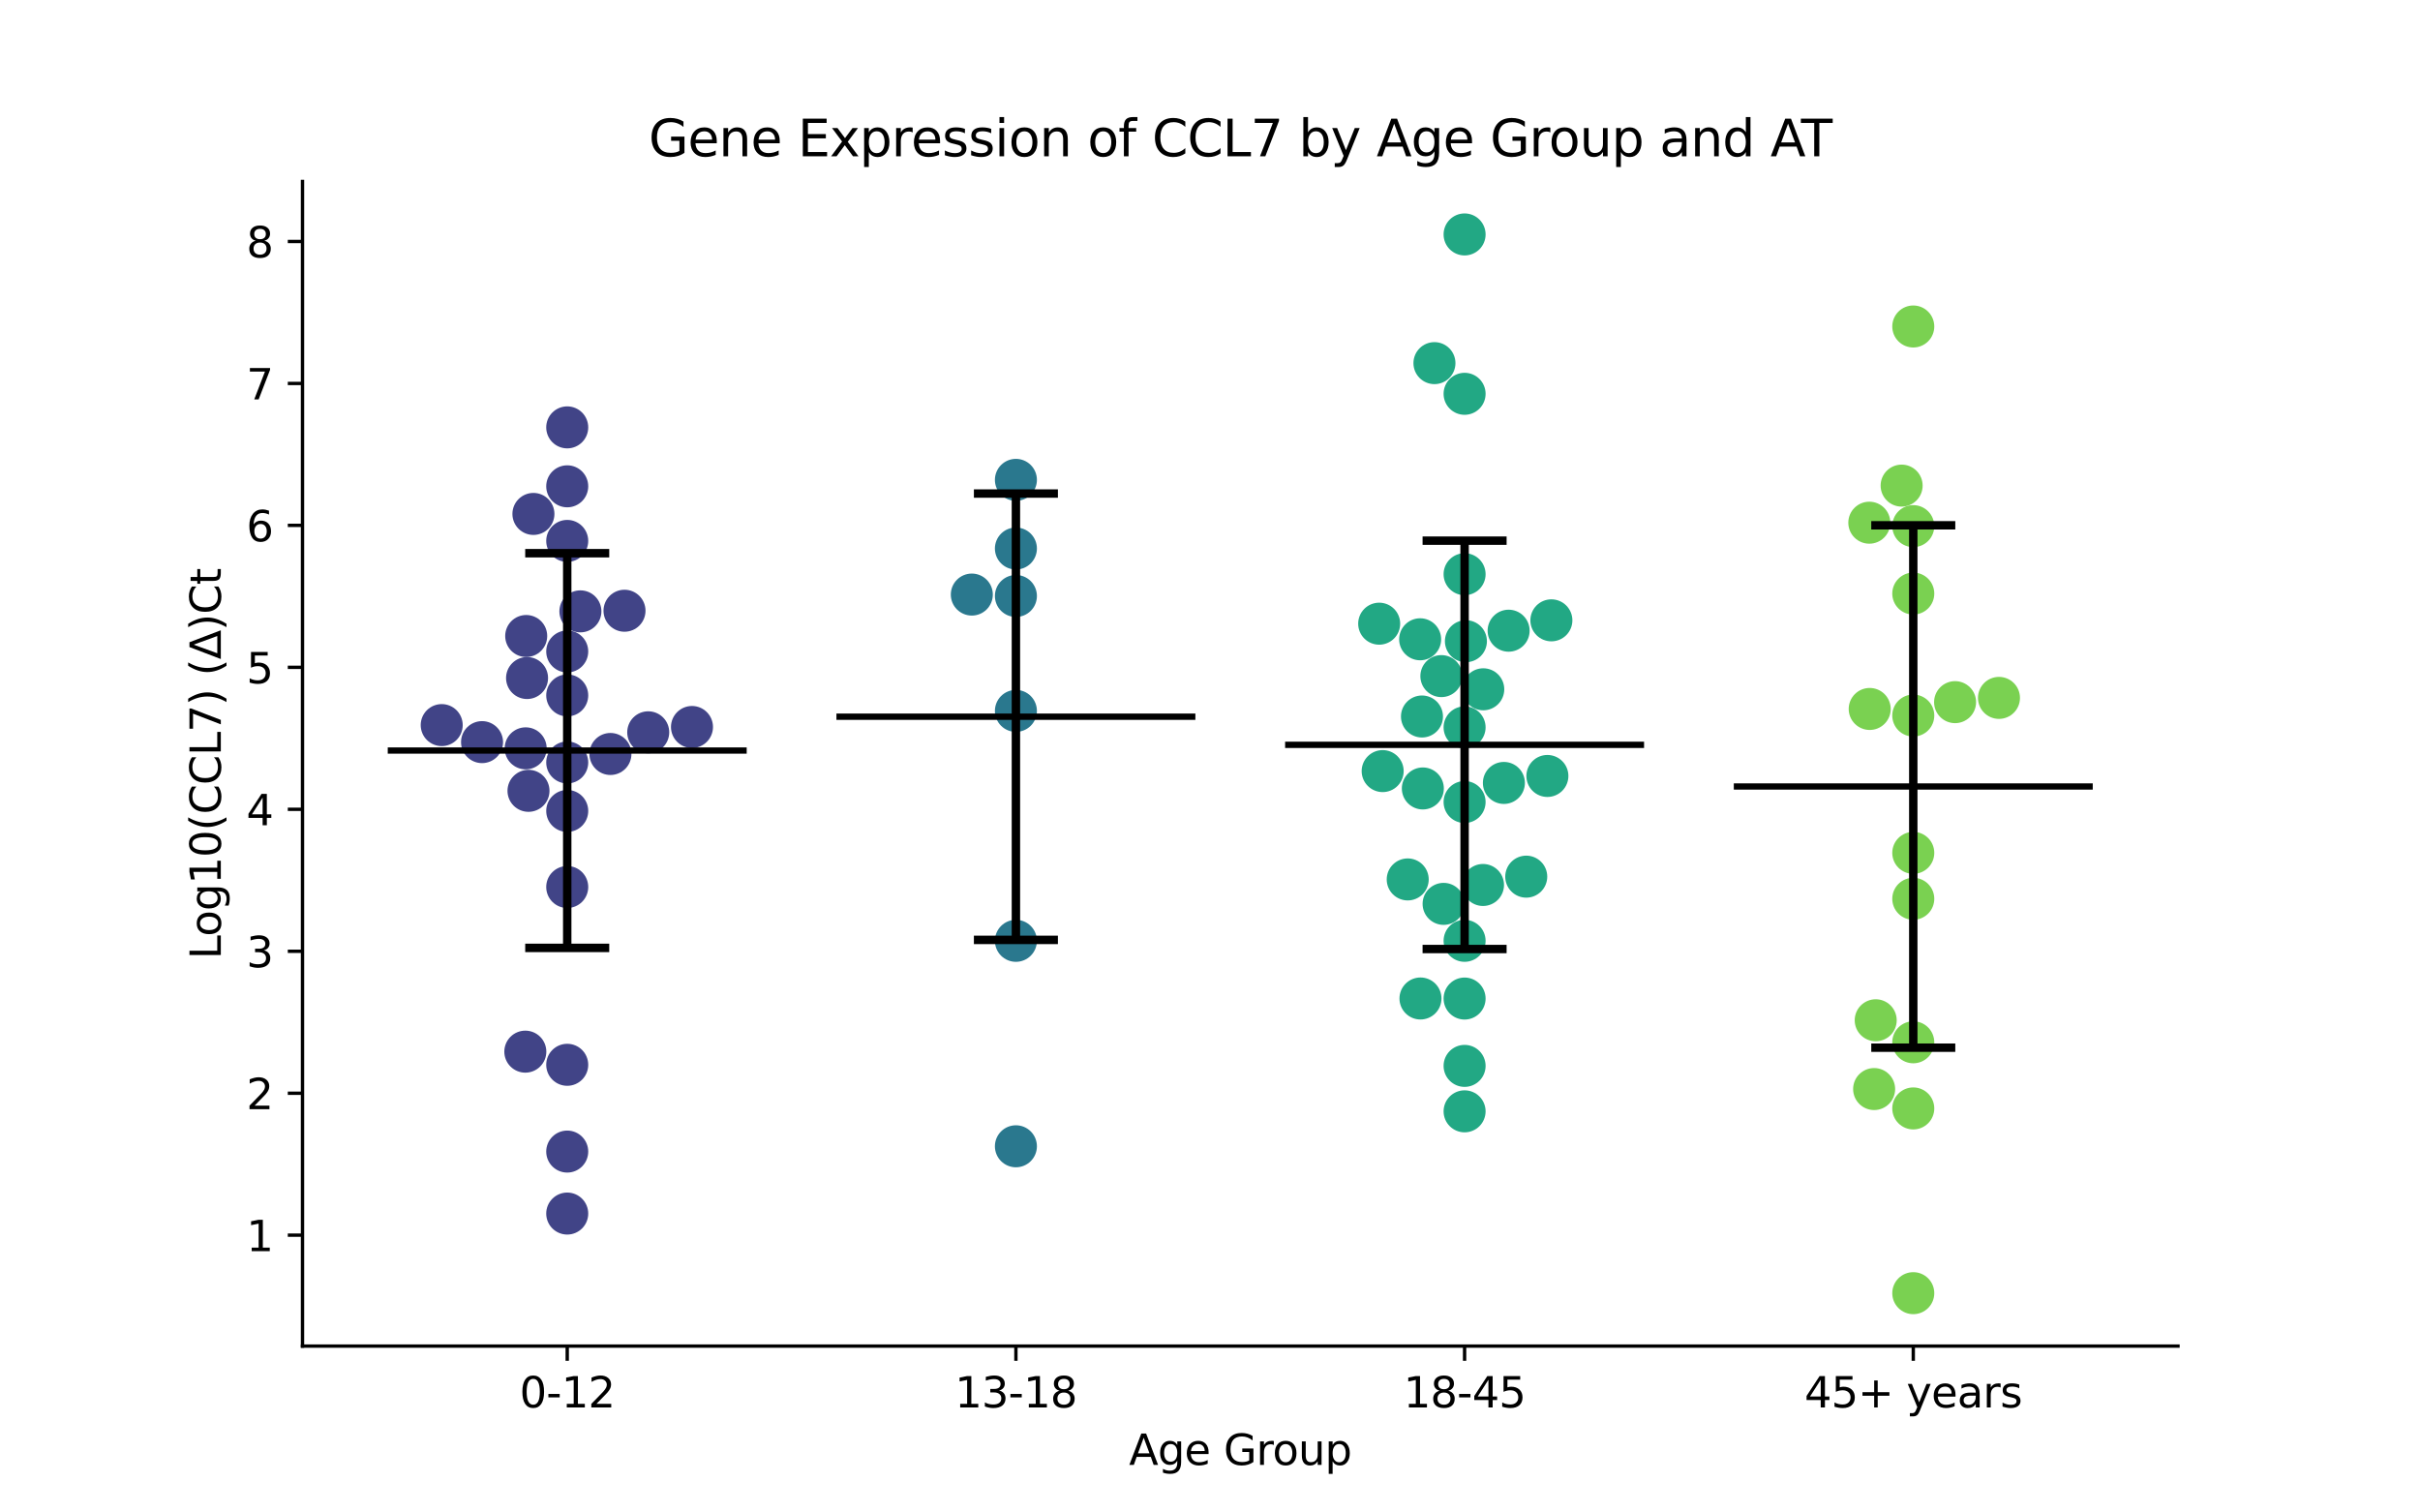 <?xml version="1.0" encoding="utf-8" standalone="no"?>
<!DOCTYPE svg PUBLIC "-//W3C//DTD SVG 1.1//EN"
  "http://www.w3.org/Graphics/SVG/1.1/DTD/svg11.dtd">
<svg xmlns:xlink="http://www.w3.org/1999/xlink" width="576pt" height="360pt" viewBox="0 0 576 360" xmlns="http://www.w3.org/2000/svg" version="1.1">
 <defs>
  <style type="text/css">*{stroke-linejoin: round; stroke-linecap: butt}</style>
 </defs>
 <g id="figure_1">
  <g id="patch_1">
   <path d="M 0 360 
L 576 360 
L 576 0 
L 0 0 
z
" style="fill: #ffffff"/>
  </g>
  <g id="axes_1">
   <g id="patch_2">
    <path d="M 72 320.4 
L 518.4 320.4 
L 518.4 43.2 
L 72 43.2 
z
" style="fill: #ffffff"/>
   </g>
   <g id="PathCollection_1">
    <defs>
     <path id="C0_0_eb5ad61a31" d="M 0 5 
C 1.326 5 2.598 4.473 3.536 3.536 
C 4.473 2.598 5 1.326 5 -0 
C 5 -1.326 4.473 -2.598 3.536 -3.536 
C 2.598 -4.473 1.326 -5 0 -5 
C -1.326 -5 -2.598 -4.473 -3.536 -3.536 
C -4.473 -2.598 -5 -1.326 -5 0 
C -5 1.326 -4.473 2.598 -3.536 3.536 
C -2.598 4.473 -1.326 5 0 5 
z
"/>
    </defs>
    <g clip-path="url(#p408697bb26)">
     <use xlink:href="#C0_0_eb5ad61a31" x="135.009" y="288.851" style="fill: #414487"/>
    </g>
    <g clip-path="url(#p408697bb26)">
     <use xlink:href="#C0_0_eb5ad61a31" x="135.009" y="155.06" style="fill: #414487"/>
    </g>
    <g clip-path="url(#p408697bb26)">
     <use xlink:href="#C0_0_eb5ad61a31" x="135.009" y="128.75" style="fill: #414487"/>
    </g>
    <g clip-path="url(#p408697bb26)">
     <use xlink:href="#C0_0_eb5ad61a31" x="135.009" y="181.478" style="fill: #414487"/>
    </g>
    <g clip-path="url(#p408697bb26)">
     <use xlink:href="#C0_0_eb5ad61a31" x="125.119" y="178.119" style="fill: #414487"/>
    </g>
    <g clip-path="url(#p408697bb26)">
     <use xlink:href="#C0_0_eb5ad61a31" x="135.009" y="101.724" style="fill: #414487"/>
    </g>
    <g clip-path="url(#p408697bb26)">
     <use xlink:href="#C0_0_eb5ad61a31" x="135.009" y="274.097" style="fill: #414487"/>
    </g>
    <g clip-path="url(#p408697bb26)">
     <use xlink:href="#C0_0_eb5ad61a31" x="105.135" y="172.587" style="fill: #414487"/>
    </g>
    <g clip-path="url(#p408697bb26)">
     <use xlink:href="#C0_0_eb5ad61a31" x="125.449" y="161.383" style="fill: #414487"/>
    </g>
    <g clip-path="url(#p408697bb26)">
     <use xlink:href="#C0_0_eb5ad61a31" x="164.704" y="173.036" style="fill: #414487"/>
    </g>
    <g clip-path="url(#p408697bb26)">
     <use xlink:href="#C0_0_eb5ad61a31" x="135.009" y="165.519" style="fill: #414487"/>
    </g>
    <g clip-path="url(#p408697bb26)">
     <use xlink:href="#C0_0_eb5ad61a31" x="135.009" y="211.124" style="fill: #414487"/>
    </g>
    <g clip-path="url(#p408697bb26)">
     <use xlink:href="#C0_0_eb5ad61a31" x="126.963" y="122.325" style="fill: #414487"/>
    </g>
    <g clip-path="url(#p408697bb26)">
     <use xlink:href="#C0_0_eb5ad61a31" x="138.144" y="145.516" style="fill: #414487"/>
    </g>
    <g clip-path="url(#p408697bb26)">
     <use xlink:href="#C0_0_eb5ad61a31" x="125.245" y="151.381" style="fill: #414487"/>
    </g>
    <g clip-path="url(#p408697bb26)">
     <use xlink:href="#C0_0_eb5ad61a31" x="145.293" y="179.46" style="fill: #414487"/>
    </g>
    <g clip-path="url(#p408697bb26)">
     <use xlink:href="#C0_0_eb5ad61a31" x="135.009" y="193.021" style="fill: #414487"/>
    </g>
    <g clip-path="url(#p408697bb26)">
     <use xlink:href="#C0_0_eb5ad61a31" x="125.036" y="250.313" style="fill: #414487"/>
    </g>
    <g clip-path="url(#p408697bb26)">
     <use xlink:href="#C0_0_eb5ad61a31" x="135.009" y="253.443" style="fill: #414487"/>
    </g>
    <g clip-path="url(#p408697bb26)">
     <use xlink:href="#C0_0_eb5ad61a31" x="148.643" y="145.367" style="fill: #414487"/>
    </g>
    <g clip-path="url(#p408697bb26)">
     <use xlink:href="#C0_0_eb5ad61a31" x="125.79" y="188.233" style="fill: #414487"/>
    </g>
    <g clip-path="url(#p408697bb26)">
     <use xlink:href="#C0_0_eb5ad61a31" x="135.009" y="115.752" style="fill: #414487"/>
    </g>
    <g clip-path="url(#p408697bb26)">
     <use xlink:href="#C0_0_eb5ad61a31" x="154.289" y="174.303" style="fill: #414487"/>
    </g>
    <g clip-path="url(#p408697bb26)">
     <use xlink:href="#C0_0_eb5ad61a31" x="114.734" y="176.64" style="fill: #414487"/>
    </g>
   </g>
   <g id="PathCollection_2">
    <defs>
     <path id="C1_0_343cb40cc6" d="M 0 5 
C 1.326 5 2.598 4.473 3.536 3.536 
C 4.473 2.598 5 1.326 5 -0 
C 5 -1.326 4.473 -2.598 3.536 -3.536 
C 2.598 -4.473 1.326 -5 0 -5 
C -1.326 -5 -2.598 -4.473 -3.536 -3.536 
C -4.473 -2.598 -5 -1.326 -5 0 
C -5 1.326 -4.473 2.598 -3.536 3.536 
C -2.598 4.473 -1.326 5 0 5 
z
"/>
    </defs>
    <g clip-path="url(#p408697bb26)">
     <use xlink:href="#C1_0_343cb40cc6" x="241.803" y="272.837" style="fill: #2a788e"/>
    </g>
    <g clip-path="url(#p408697bb26)">
     <use xlink:href="#C1_0_343cb40cc6" x="241.803" y="114.217" style="fill: #2a788e"/>
    </g>
    <g clip-path="url(#p408697bb26)">
     <use xlink:href="#C1_0_343cb40cc6" x="241.803" y="130.557" style="fill: #2a788e"/>
    </g>
    <g clip-path="url(#p408697bb26)">
     <use xlink:href="#C1_0_343cb40cc6" x="231.309" y="141.52" style="fill: #2a788e"/>
    </g>
    <g clip-path="url(#p408697bb26)">
     <use xlink:href="#C1_0_343cb40cc6" x="241.803" y="141.855" style="fill: #2a788e"/>
    </g>
    <g clip-path="url(#p408697bb26)">
     <use xlink:href="#C1_0_343cb40cc6" x="241.803" y="223.935" style="fill: #2a788e"/>
    </g>
    <g clip-path="url(#p408697bb26)">
     <use xlink:href="#C1_0_343cb40cc6" x="241.803" y="169.208" style="fill: #2a788e"/>
    </g>
   </g>
   <g id="PathCollection_3">
    <defs>
     <path id="C2_0_2e35563048" d="M 0 5 
C 1.326 5 2.598 4.473 3.536 3.536 
C 4.473 2.598 5 1.326 5 -0 
C 5 -1.326 4.473 -2.598 3.536 -3.536 
C 2.598 -4.473 1.326 -5 0 -5 
C -1.326 -5 -2.598 -4.473 -3.536 -3.536 
C -4.473 -2.598 -5 -1.326 -5 0 
C -5 1.326 -4.473 2.598 -3.536 3.536 
C -2.598 4.473 -1.326 5 0 5 
z
"/>
    </defs>
    <g clip-path="url(#p408697bb26)">
     <use xlink:href="#C2_0_2e35563048" x="368.305" y="184.694" style="fill: #22a884"/>
    </g>
    <g clip-path="url(#p408697bb26)">
     <use xlink:href="#C2_0_2e35563048" x="338.66" y="187.668" style="fill: #22a884"/>
    </g>
    <g clip-path="url(#p408697bb26)">
     <use xlink:href="#C2_0_2e35563048" x="363.271" y="208.66" style="fill: #22a884"/>
    </g>
    <g clip-path="url(#p408697bb26)">
     <use xlink:href="#C2_0_2e35563048" x="357.951" y="186.354" style="fill: #22a884"/>
    </g>
    <g clip-path="url(#p408697bb26)">
     <use xlink:href="#C2_0_2e35563048" x="338.018" y="152.162" style="fill: #22a884"/>
    </g>
    <g clip-path="url(#p408697bb26)">
     <use xlink:href="#C2_0_2e35563048" x="343.601" y="215.138" style="fill: #22a884"/>
    </g>
    <g clip-path="url(#p408697bb26)">
     <use xlink:href="#C2_0_2e35563048" x="348.912" y="152.618" style="fill: #22a884"/>
    </g>
    <g clip-path="url(#p408697bb26)">
     <use xlink:href="#C2_0_2e35563048" x="348.597" y="264.518" style="fill: #22a884"/>
    </g>
    <g clip-path="url(#p408697bb26)">
     <use xlink:href="#C2_0_2e35563048" x="335.06" y="209.321" style="fill: #22a884"/>
    </g>
    <g clip-path="url(#p408697bb26)">
     <use xlink:href="#C2_0_2e35563048" x="338.454" y="170.54" style="fill: #22a884"/>
    </g>
    <g clip-path="url(#p408697bb26)">
     <use xlink:href="#C2_0_2e35563048" x="343.071" y="160.928" style="fill: #22a884"/>
    </g>
    <g clip-path="url(#p408697bb26)">
     <use xlink:href="#C2_0_2e35563048" x="348.597" y="237.674" style="fill: #22a884"/>
    </g>
    <g clip-path="url(#p408697bb26)">
     <use xlink:href="#C2_0_2e35563048" x="338.097" y="237.66" style="fill: #22a884"/>
    </g>
    <g clip-path="url(#p408697bb26)">
     <use xlink:href="#C2_0_2e35563048" x="348.597" y="253.701" style="fill: #22a884"/>
    </g>
    <g clip-path="url(#p408697bb26)">
     <use xlink:href="#C2_0_2e35563048" x="348.597" y="173.125" style="fill: #22a884"/>
    </g>
    <g clip-path="url(#p408697bb26)">
     <use xlink:href="#C2_0_2e35563048" x="348.597" y="190.897" style="fill: #22a884"/>
    </g>
    <g clip-path="url(#p408697bb26)">
     <use xlink:href="#C2_0_2e35563048" x="348.597" y="93.734" style="fill: #22a884"/>
    </g>
    <g clip-path="url(#p408697bb26)">
     <use xlink:href="#C2_0_2e35563048" x="341.422" y="86.433" style="fill: #22a884"/>
    </g>
    <g clip-path="url(#p408697bb26)">
     <use xlink:href="#C2_0_2e35563048" x="328.269" y="148.448" style="fill: #22a884"/>
    </g>
    <g clip-path="url(#p408697bb26)">
     <use xlink:href="#C2_0_2e35563048" x="329.098" y="183.536" style="fill: #22a884"/>
    </g>
    <g clip-path="url(#p408697bb26)">
     <use xlink:href="#C2_0_2e35563048" x="348.597" y="136.672" style="fill: #22a884"/>
    </g>
    <g clip-path="url(#p408697bb26)">
     <use xlink:href="#C2_0_2e35563048" x="359.078" y="150.118" style="fill: #22a884"/>
    </g>
    <g clip-path="url(#p408697bb26)">
     <use xlink:href="#C2_0_2e35563048" x="348.597" y="55.8" style="fill: #22a884"/>
    </g>
    <g clip-path="url(#p408697bb26)">
     <use xlink:href="#C2_0_2e35563048" x="369.254" y="147.652" style="fill: #22a884"/>
    </g>
    <g clip-path="url(#p408697bb26)">
     <use xlink:href="#C2_0_2e35563048" x="352.98" y="210.641" style="fill: #22a884"/>
    </g>
    <g clip-path="url(#p408697bb26)">
     <use xlink:href="#C2_0_2e35563048" x="348.597" y="223.933" style="fill: #22a884"/>
    </g>
    <g clip-path="url(#p408697bb26)">
     <use xlink:href="#C2_0_2e35563048" x="353.041" y="164.065" style="fill: #22a884"/>
    </g>
   </g>
   <g id="PathCollection_4">
    <defs>
     <path id="C3_0_5b0615c4b4" d="M 0 5 
C 1.326 5 2.598 4.473 3.536 3.536 
C 4.473 2.598 5 1.326 5 -0 
C 5 -1.326 4.473 -2.598 3.536 -3.536 
C 2.598 -4.473 1.326 -5 0 -5 
C -1.326 -5 -2.598 -4.473 -3.536 -3.536 
C -4.473 -2.598 -5 -1.326 -5 0 
C -5 1.326 -4.473 2.598 -3.536 3.536 
C -2.598 4.473 -1.326 5 0 5 
z
"/>
    </defs>
    <g clip-path="url(#p408697bb26)">
     <use xlink:href="#C3_0_5b0615c4b4" x="446.45" y="242.843" style="fill: #7ad151"/>
    </g>
    <g clip-path="url(#p408697bb26)">
     <use xlink:href="#C3_0_5b0615c4b4" x="446.074" y="259.216" style="fill: #7ad151"/>
    </g>
    <g clip-path="url(#p408697bb26)">
     <use xlink:href="#C3_0_5b0615c4b4" x="455.391" y="307.8" style="fill: #7ad151"/>
    </g>
    <g clip-path="url(#p408697bb26)">
     <use xlink:href="#C3_0_5b0615c4b4" x="475.789" y="166.112" style="fill: #7ad151"/>
    </g>
    <g clip-path="url(#p408697bb26)">
     <use xlink:href="#C3_0_5b0615c4b4" x="455.391" y="77.71" style="fill: #7ad151"/>
    </g>
    <g clip-path="url(#p408697bb26)">
     <use xlink:href="#C3_0_5b0615c4b4" x="455.391" y="125.231" style="fill: #7ad151"/>
    </g>
    <g clip-path="url(#p408697bb26)">
     <use xlink:href="#C3_0_5b0615c4b4" x="455.391" y="213.929" style="fill: #7ad151"/>
    </g>
    <g clip-path="url(#p408697bb26)">
     <use xlink:href="#C3_0_5b0615c4b4" x="455.391" y="202.999" style="fill: #7ad151"/>
    </g>
    <g clip-path="url(#p408697bb26)">
     <use xlink:href="#C3_0_5b0615c4b4" x="455.391" y="263.827" style="fill: #7ad151"/>
    </g>
    <g clip-path="url(#p408697bb26)">
     <use xlink:href="#C3_0_5b0615c4b4" x="455.391" y="170.314" style="fill: #7ad151"/>
    </g>
    <g clip-path="url(#p408697bb26)">
     <use xlink:href="#C3_0_5b0615c4b4" x="455.391" y="248.085" style="fill: #7ad151"/>
    </g>
    <g clip-path="url(#p408697bb26)">
     <use xlink:href="#C3_0_5b0615c4b4" x="445.021" y="168.746" style="fill: #7ad151"/>
    </g>
    <g clip-path="url(#p408697bb26)">
     <use xlink:href="#C3_0_5b0615c4b4" x="455.391" y="141.281" style="fill: #7ad151"/>
    </g>
    <g clip-path="url(#p408697bb26)">
     <use xlink:href="#C3_0_5b0615c4b4" x="444.927" y="124.413" style="fill: #7ad151"/>
    </g>
    <g clip-path="url(#p408697bb26)">
     <use xlink:href="#C3_0_5b0615c4b4" x="465.343" y="167.125" style="fill: #7ad151"/>
    </g>
    <g clip-path="url(#p408697bb26)">
     <use xlink:href="#C3_0_5b0615c4b4" x="452.619" y="115.586" style="fill: #7ad151"/>
    </g>
   </g>
   <g id="matplotlib.axis_1">
    <g id="xtick_1">
     <g id="line2d_1">
      <defs>
       <path id="m16a16df95d" d="M 0 0 
L 0 3.5 
" style="stroke: #000000; stroke-width: 0.8"/>
      </defs>
      <g>
       <use xlink:href="#m16a16df95d" x="135.009" y="320.4" style="stroke: #000000; stroke-width: 0.8"/>
      </g>
     </g>
     <g id="text_1">
      <!-- 0-12 -->
      <g transform="translate(123.661 334.998) scale(0.1 -0.1)">
       <defs>
        <path id="DejaVuSans-30" d="M 2034 4250 
Q 1547 4250 1301 3770 
Q 1056 3291 1056 2328 
Q 1056 1369 1301 889 
Q 1547 409 2034 409 
Q 2525 409 2770 889 
Q 3016 1369 3016 2328 
Q 3016 3291 2770 3770 
Q 2525 4250 2034 4250 
z
M 2034 4750 
Q 2819 4750 3233 4129 
Q 3647 3509 3647 2328 
Q 3647 1150 3233 529 
Q 2819 -91 2034 -91 
Q 1250 -91 836 529 
Q 422 1150 422 2328 
Q 422 3509 836 4129 
Q 1250 4750 2034 4750 
z
" transform="scale(0.016)"/>
        <path id="DejaVuSans-2d" d="M 313 2009 
L 1997 2009 
L 1997 1497 
L 313 1497 
L 313 2009 
z
" transform="scale(0.016)"/>
        <path id="DejaVuSans-31" d="M 794 531 
L 1825 531 
L 1825 4091 
L 703 3866 
L 703 4441 
L 1819 4666 
L 2450 4666 
L 2450 531 
L 3481 531 
L 3481 0 
L 794 0 
L 794 531 
z
" transform="scale(0.016)"/>
        <path id="DejaVuSans-32" d="M 1228 531 
L 3431 531 
L 3431 0 
L 469 0 
L 469 531 
Q 828 903 1448 1529 
Q 2069 2156 2228 2338 
Q 2531 2678 2651 2914 
Q 2772 3150 2772 3378 
Q 2772 3750 2511 3984 
Q 2250 4219 1831 4219 
Q 1534 4219 1204 4116 
Q 875 4013 500 3803 
L 500 4441 
Q 881 4594 1212 4672 
Q 1544 4750 1819 4750 
Q 2544 4750 2975 4387 
Q 3406 4025 3406 3419 
Q 3406 3131 3298 2873 
Q 3191 2616 2906 2266 
Q 2828 2175 2409 1742 
Q 1991 1309 1228 531 
z
" transform="scale(0.016)"/>
       </defs>
       <use xlink:href="#DejaVuSans-30"/>
       <use xlink:href="#DejaVuSans-2d" x="63.623"/>
       <use xlink:href="#DejaVuSans-31" x="99.707"/>
       <use xlink:href="#DejaVuSans-32" x="163.33"/>
      </g>
     </g>
    </g>
    <g id="xtick_2">
     <g id="line2d_2">
      <g>
       <use xlink:href="#m16a16df95d" x="241.803" y="320.4" style="stroke: #000000; stroke-width: 0.8"/>
      </g>
     </g>
     <g id="text_2">
      <!-- 13-18 -->
      <g transform="translate(227.274 334.998) scale(0.1 -0.1)">
       <defs>
        <path id="DejaVuSans-33" d="M 2597 2516 
Q 3050 2419 3304 2112 
Q 3559 1806 3559 1356 
Q 3559 666 3084 287 
Q 2609 -91 1734 -91 
Q 1441 -91 1130 -33 
Q 819 25 488 141 
L 488 750 
Q 750 597 1062 519 
Q 1375 441 1716 441 
Q 2309 441 2620 675 
Q 2931 909 2931 1356 
Q 2931 1769 2642 2001 
Q 2353 2234 1838 2234 
L 1294 2234 
L 1294 2753 
L 1863 2753 
Q 2328 2753 2575 2939 
Q 2822 3125 2822 3475 
Q 2822 3834 2567 4026 
Q 2313 4219 1838 4219 
Q 1578 4219 1281 4162 
Q 984 4106 628 3988 
L 628 4550 
Q 988 4650 1302 4700 
Q 1616 4750 1894 4750 
Q 2613 4750 3031 4423 
Q 3450 4097 3450 3541 
Q 3450 3153 3228 2886 
Q 3006 2619 2597 2516 
z
" transform="scale(0.016)"/>
        <path id="DejaVuSans-38" d="M 2034 2216 
Q 1584 2216 1326 1975 
Q 1069 1734 1069 1313 
Q 1069 891 1326 650 
Q 1584 409 2034 409 
Q 2484 409 2743 651 
Q 3003 894 3003 1313 
Q 3003 1734 2745 1975 
Q 2488 2216 2034 2216 
z
M 1403 2484 
Q 997 2584 770 2862 
Q 544 3141 544 3541 
Q 544 4100 942 4425 
Q 1341 4750 2034 4750 
Q 2731 4750 3128 4425 
Q 3525 4100 3525 3541 
Q 3525 3141 3298 2862 
Q 3072 2584 2669 2484 
Q 3125 2378 3379 2068 
Q 3634 1759 3634 1313 
Q 3634 634 3220 271 
Q 2806 -91 2034 -91 
Q 1263 -91 848 271 
Q 434 634 434 1313 
Q 434 1759 690 2068 
Q 947 2378 1403 2484 
z
M 1172 3481 
Q 1172 3119 1398 2916 
Q 1625 2713 2034 2713 
Q 2441 2713 2670 2916 
Q 2900 3119 2900 3481 
Q 2900 3844 2670 4047 
Q 2441 4250 2034 4250 
Q 1625 4250 1398 4047 
Q 1172 3844 1172 3481 
z
" transform="scale(0.016)"/>
       </defs>
       <use xlink:href="#DejaVuSans-31"/>
       <use xlink:href="#DejaVuSans-33" x="63.623"/>
       <use xlink:href="#DejaVuSans-2d" x="127.246"/>
       <use xlink:href="#DejaVuSans-31" x="163.33"/>
       <use xlink:href="#DejaVuSans-38" x="226.953"/>
      </g>
     </g>
    </g>
    <g id="xtick_3">
     <g id="line2d_3">
      <g>
       <use xlink:href="#m16a16df95d" x="348.597" y="320.4" style="stroke: #000000; stroke-width: 0.8"/>
      </g>
     </g>
     <g id="text_3">
      <!-- 18-45 -->
      <g transform="translate(334.068 334.998) scale(0.1 -0.1)">
       <defs>
        <path id="DejaVuSans-34" d="M 2419 4116 
L 825 1625 
L 2419 1625 
L 2419 4116 
z
M 2253 4666 
L 3047 4666 
L 3047 1625 
L 3713 1625 
L 3713 1100 
L 3047 1100 
L 3047 0 
L 2419 0 
L 2419 1100 
L 313 1100 
L 313 1709 
L 2253 4666 
z
" transform="scale(0.016)"/>
        <path id="DejaVuSans-35" d="M 691 4666 
L 3169 4666 
L 3169 4134 
L 1269 4134 
L 1269 2991 
Q 1406 3038 1543 3061 
Q 1681 3084 1819 3084 
Q 2600 3084 3056 2656 
Q 3513 2228 3513 1497 
Q 3513 744 3044 326 
Q 2575 -91 1722 -91 
Q 1428 -91 1123 -41 
Q 819 9 494 109 
L 494 744 
Q 775 591 1075 516 
Q 1375 441 1709 441 
Q 2250 441 2565 725 
Q 2881 1009 2881 1497 
Q 2881 1984 2565 2268 
Q 2250 2553 1709 2553 
Q 1456 2553 1204 2497 
Q 953 2441 691 2322 
L 691 4666 
z
" transform="scale(0.016)"/>
       </defs>
       <use xlink:href="#DejaVuSans-31"/>
       <use xlink:href="#DejaVuSans-38" x="63.623"/>
       <use xlink:href="#DejaVuSans-2d" x="127.246"/>
       <use xlink:href="#DejaVuSans-34" x="163.33"/>
       <use xlink:href="#DejaVuSans-35" x="226.953"/>
      </g>
     </g>
    </g>
    <g id="xtick_4">
     <g id="line2d_4">
      <g>
       <use xlink:href="#m16a16df95d" x="455.391" y="320.4" style="stroke: #000000; stroke-width: 0.8"/>
      </g>
     </g>
     <g id="text_4">
      <!-- 45+ years -->
      <g transform="translate(429.49 334.998) scale(0.1 -0.1)">
       <defs>
        <path id="DejaVuSans-2b" d="M 2944 4013 
L 2944 2272 
L 4684 2272 
L 4684 1741 
L 2944 1741 
L 2944 0 
L 2419 0 
L 2419 1741 
L 678 1741 
L 678 2272 
L 2419 2272 
L 2419 4013 
L 2944 4013 
z
" transform="scale(0.016)"/>
        <path id="DejaVuSans-20" transform="scale(0.016)"/>
        <path id="DejaVuSans-79" d="M 2059 -325 
Q 1816 -950 1584 -1140 
Q 1353 -1331 966 -1331 
L 506 -1331 
L 506 -850 
L 844 -850 
Q 1081 -850 1212 -737 
Q 1344 -625 1503 -206 
L 1606 56 
L 191 3500 
L 800 3500 
L 1894 763 
L 2988 3500 
L 3597 3500 
L 2059 -325 
z
" transform="scale(0.016)"/>
        <path id="DejaVuSans-65" d="M 3597 1894 
L 3597 1613 
L 953 1613 
Q 991 1019 1311 708 
Q 1631 397 2203 397 
Q 2534 397 2845 478 
Q 3156 559 3463 722 
L 3463 178 
Q 3153 47 2828 -22 
Q 2503 -91 2169 -91 
Q 1331 -91 842 396 
Q 353 884 353 1716 
Q 353 2575 817 3079 
Q 1281 3584 2069 3584 
Q 2775 3584 3186 3129 
Q 3597 2675 3597 1894 
z
M 3022 2063 
Q 3016 2534 2758 2815 
Q 2500 3097 2075 3097 
Q 1594 3097 1305 2825 
Q 1016 2553 972 2059 
L 3022 2063 
z
" transform="scale(0.016)"/>
        <path id="DejaVuSans-61" d="M 2194 1759 
Q 1497 1759 1228 1600 
Q 959 1441 959 1056 
Q 959 750 1161 570 
Q 1363 391 1709 391 
Q 2188 391 2477 730 
Q 2766 1069 2766 1631 
L 2766 1759 
L 2194 1759 
z
M 3341 1997 
L 3341 0 
L 2766 0 
L 2766 531 
Q 2569 213 2275 61 
Q 1981 -91 1556 -91 
Q 1019 -91 701 211 
Q 384 513 384 1019 
Q 384 1609 779 1909 
Q 1175 2209 1959 2209 
L 2766 2209 
L 2766 2266 
Q 2766 2663 2505 2880 
Q 2244 3097 1772 3097 
Q 1472 3097 1187 3025 
Q 903 2953 641 2809 
L 641 3341 
Q 956 3463 1253 3523 
Q 1550 3584 1831 3584 
Q 2591 3584 2966 3190 
Q 3341 2797 3341 1997 
z
" transform="scale(0.016)"/>
        <path id="DejaVuSans-72" d="M 2631 2963 
Q 2534 3019 2420 3045 
Q 2306 3072 2169 3072 
Q 1681 3072 1420 2755 
Q 1159 2438 1159 1844 
L 1159 0 
L 581 0 
L 581 3500 
L 1159 3500 
L 1159 2956 
Q 1341 3275 1631 3429 
Q 1922 3584 2338 3584 
Q 2397 3584 2469 3576 
Q 2541 3569 2628 3553 
L 2631 2963 
z
" transform="scale(0.016)"/>
        <path id="DejaVuSans-73" d="M 2834 3397 
L 2834 2853 
Q 2591 2978 2328 3040 
Q 2066 3103 1784 3103 
Q 1356 3103 1142 2972 
Q 928 2841 928 2578 
Q 928 2378 1081 2264 
Q 1234 2150 1697 2047 
L 1894 2003 
Q 2506 1872 2764 1633 
Q 3022 1394 3022 966 
Q 3022 478 2636 193 
Q 2250 -91 1575 -91 
Q 1294 -91 989 -36 
Q 684 19 347 128 
L 347 722 
Q 666 556 975 473 
Q 1284 391 1588 391 
Q 1994 391 2212 530 
Q 2431 669 2431 922 
Q 2431 1156 2273 1281 
Q 2116 1406 1581 1522 
L 1381 1569 
Q 847 1681 609 1914 
Q 372 2147 372 2553 
Q 372 3047 722 3315 
Q 1072 3584 1716 3584 
Q 2034 3584 2315 3537 
Q 2597 3491 2834 3397 
z
" transform="scale(0.016)"/>
       </defs>
       <use xlink:href="#DejaVuSans-34"/>
       <use xlink:href="#DejaVuSans-35" x="63.623"/>
       <use xlink:href="#DejaVuSans-2b" x="127.246"/>
       <use xlink:href="#DejaVuSans-20" x="211.035"/>
       <use xlink:href="#DejaVuSans-79" x="242.822"/>
       <use xlink:href="#DejaVuSans-65" x="302.002"/>
       <use xlink:href="#DejaVuSans-61" x="363.525"/>
       <use xlink:href="#DejaVuSans-72" x="424.805"/>
       <use xlink:href="#DejaVuSans-73" x="465.918"/>
      </g>
     </g>
    </g>
    <g id="text_5">
     <!-- Age Group -->
     <g transform="translate(268.72 348.677) scale(0.1 -0.1)">
      <defs>
       <path id="DejaVuSans-41" d="M 2188 4044 
L 1331 1722 
L 3047 1722 
L 2188 4044 
z
M 1831 4666 
L 2547 4666 
L 4325 0 
L 3669 0 
L 3244 1197 
L 1141 1197 
L 716 0 
L 50 0 
L 1831 4666 
z
" transform="scale(0.016)"/>
       <path id="DejaVuSans-67" d="M 2906 1791 
Q 2906 2416 2648 2759 
Q 2391 3103 1925 3103 
Q 1463 3103 1205 2759 
Q 947 2416 947 1791 
Q 947 1169 1205 825 
Q 1463 481 1925 481 
Q 2391 481 2648 825 
Q 2906 1169 2906 1791 
z
M 3481 434 
Q 3481 -459 3084 -895 
Q 2688 -1331 1869 -1331 
Q 1566 -1331 1297 -1286 
Q 1028 -1241 775 -1147 
L 775 -588 
Q 1028 -725 1275 -790 
Q 1522 -856 1778 -856 
Q 2344 -856 2625 -561 
Q 2906 -266 2906 331 
L 2906 616 
Q 2728 306 2450 153 
Q 2172 0 1784 0 
Q 1141 0 747 490 
Q 353 981 353 1791 
Q 353 2603 747 3093 
Q 1141 3584 1784 3584 
Q 2172 3584 2450 3431 
Q 2728 3278 2906 2969 
L 2906 3500 
L 3481 3500 
L 3481 434 
z
" transform="scale(0.016)"/>
       <path id="DejaVuSans-47" d="M 3809 666 
L 3809 1919 
L 2778 1919 
L 2778 2438 
L 4434 2438 
L 4434 434 
Q 4069 175 3628 42 
Q 3188 -91 2688 -91 
Q 1594 -91 976 548 
Q 359 1188 359 2328 
Q 359 3472 976 4111 
Q 1594 4750 2688 4750 
Q 3144 4750 3555 4637 
Q 3966 4525 4313 4306 
L 4313 3634 
Q 3963 3931 3569 4081 
Q 3175 4231 2741 4231 
Q 1884 4231 1454 3753 
Q 1025 3275 1025 2328 
Q 1025 1384 1454 906 
Q 1884 428 2741 428 
Q 3075 428 3337 486 
Q 3600 544 3809 666 
z
" transform="scale(0.016)"/>
       <path id="DejaVuSans-6f" d="M 1959 3097 
Q 1497 3097 1228 2736 
Q 959 2375 959 1747 
Q 959 1119 1226 758 
Q 1494 397 1959 397 
Q 2419 397 2687 759 
Q 2956 1122 2956 1747 
Q 2956 2369 2687 2733 
Q 2419 3097 1959 3097 
z
M 1959 3584 
Q 2709 3584 3137 3096 
Q 3566 2609 3566 1747 
Q 3566 888 3137 398 
Q 2709 -91 1959 -91 
Q 1206 -91 779 398 
Q 353 888 353 1747 
Q 353 2609 779 3096 
Q 1206 3584 1959 3584 
z
" transform="scale(0.016)"/>
       <path id="DejaVuSans-75" d="M 544 1381 
L 544 3500 
L 1119 3500 
L 1119 1403 
Q 1119 906 1312 657 
Q 1506 409 1894 409 
Q 2359 409 2629 706 
Q 2900 1003 2900 1516 
L 2900 3500 
L 3475 3500 
L 3475 0 
L 2900 0 
L 2900 538 
Q 2691 219 2414 64 
Q 2138 -91 1772 -91 
Q 1169 -91 856 284 
Q 544 659 544 1381 
z
M 1991 3584 
L 1991 3584 
z
" transform="scale(0.016)"/>
       <path id="DejaVuSans-70" d="M 1159 525 
L 1159 -1331 
L 581 -1331 
L 581 3500 
L 1159 3500 
L 1159 2969 
Q 1341 3281 1617 3432 
Q 1894 3584 2278 3584 
Q 2916 3584 3314 3078 
Q 3713 2572 3713 1747 
Q 3713 922 3314 415 
Q 2916 -91 2278 -91 
Q 1894 -91 1617 61 
Q 1341 213 1159 525 
z
M 3116 1747 
Q 3116 2381 2855 2742 
Q 2594 3103 2138 3103 
Q 1681 3103 1420 2742 
Q 1159 2381 1159 1747 
Q 1159 1113 1420 752 
Q 1681 391 2138 391 
Q 2594 391 2855 752 
Q 3116 1113 3116 1747 
z
" transform="scale(0.016)"/>
      </defs>
      <use xlink:href="#DejaVuSans-41"/>
      <use xlink:href="#DejaVuSans-67" x="68.408"/>
      <use xlink:href="#DejaVuSans-65" x="131.885"/>
      <use xlink:href="#DejaVuSans-20" x="193.408"/>
      <use xlink:href="#DejaVuSans-47" x="225.195"/>
      <use xlink:href="#DejaVuSans-72" x="302.686"/>
      <use xlink:href="#DejaVuSans-6f" x="341.549"/>
      <use xlink:href="#DejaVuSans-75" x="402.73"/>
      <use xlink:href="#DejaVuSans-70" x="466.109"/>
     </g>
    </g>
   </g>
   <g id="matplotlib.axis_2">
    <g id="ytick_1">
     <g id="line2d_5">
      <defs>
       <path id="md8ea8f3755" d="M 0 0 
L -3.5 0 
" style="stroke: #000000; stroke-width: 0.8"/>
      </defs>
      <g>
       <use xlink:href="#md8ea8f3755" x="72" y="293.998" style="stroke: #000000; stroke-width: 0.8"/>
      </g>
     </g>
     <g id="text_6">
      <!-- 1 -->
      <g transform="translate(58.638 297.797) scale(0.1 -0.1)">
       <use xlink:href="#DejaVuSans-31"/>
      </g>
     </g>
    </g>
    <g id="ytick_2">
     <g id="line2d_6">
      <g>
       <use xlink:href="#md8ea8f3755" x="72" y="260.209" style="stroke: #000000; stroke-width: 0.8"/>
      </g>
     </g>
     <g id="text_7">
      <!-- 2 -->
      <g transform="translate(58.638 264.008) scale(0.1 -0.1)">
       <use xlink:href="#DejaVuSans-32"/>
      </g>
     </g>
    </g>
    <g id="ytick_3">
     <g id="line2d_7">
      <g>
       <use xlink:href="#md8ea8f3755" x="72" y="226.42" style="stroke: #000000; stroke-width: 0.8"/>
      </g>
     </g>
     <g id="text_8">
      <!-- 3 -->
      <g transform="translate(58.638 230.219) scale(0.1 -0.1)">
       <use xlink:href="#DejaVuSans-33"/>
      </g>
     </g>
    </g>
    <g id="ytick_4">
     <g id="line2d_8">
      <g>
       <use xlink:href="#md8ea8f3755" x="72" y="192.63" style="stroke: #000000; stroke-width: 0.8"/>
      </g>
     </g>
     <g id="text_9">
      <!-- 4 -->
      <g transform="translate(58.638 196.43) scale(0.1 -0.1)">
       <use xlink:href="#DejaVuSans-34"/>
      </g>
     </g>
    </g>
    <g id="ytick_5">
     <g id="line2d_9">
      <g>
       <use xlink:href="#md8ea8f3755" x="72" y="158.841" style="stroke: #000000; stroke-width: 0.8"/>
      </g>
     </g>
     <g id="text_10">
      <!-- 5 -->
      <g transform="translate(58.638 162.64) scale(0.1 -0.1)">
       <use xlink:href="#DejaVuSans-35"/>
      </g>
     </g>
    </g>
    <g id="ytick_6">
     <g id="line2d_10">
      <g>
       <use xlink:href="#md8ea8f3755" x="72" y="125.052" style="stroke: #000000; stroke-width: 0.8"/>
      </g>
     </g>
     <g id="text_11">
      <!-- 6 -->
      <g transform="translate(58.638 128.851) scale(0.1 -0.1)">
       <defs>
        <path id="DejaVuSans-36" d="M 2113 2584 
Q 1688 2584 1439 2293 
Q 1191 2003 1191 1497 
Q 1191 994 1439 701 
Q 1688 409 2113 409 
Q 2538 409 2786 701 
Q 3034 994 3034 1497 
Q 3034 2003 2786 2293 
Q 2538 2584 2113 2584 
z
M 3366 4563 
L 3366 3988 
Q 3128 4100 2886 4159 
Q 2644 4219 2406 4219 
Q 1781 4219 1451 3797 
Q 1122 3375 1075 2522 
Q 1259 2794 1537 2939 
Q 1816 3084 2150 3084 
Q 2853 3084 3261 2657 
Q 3669 2231 3669 1497 
Q 3669 778 3244 343 
Q 2819 -91 2113 -91 
Q 1303 -91 875 529 
Q 447 1150 447 2328 
Q 447 3434 972 4092 
Q 1497 4750 2381 4750 
Q 2619 4750 2861 4703 
Q 3103 4656 3366 4563 
z
" transform="scale(0.016)"/>
       </defs>
       <use xlink:href="#DejaVuSans-36"/>
      </g>
     </g>
    </g>
    <g id="ytick_7">
     <g id="line2d_11">
      <g>
       <use xlink:href="#md8ea8f3755" x="72" y="91.263" style="stroke: #000000; stroke-width: 0.8"/>
      </g>
     </g>
     <g id="text_12">
      <!-- 7 -->
      <g transform="translate(58.638 95.062) scale(0.1 -0.1)">
       <defs>
        <path id="DejaVuSans-37" d="M 525 4666 
L 3525 4666 
L 3525 4397 
L 1831 0 
L 1172 0 
L 2766 4134 
L 525 4134 
L 525 4666 
z
" transform="scale(0.016)"/>
       </defs>
       <use xlink:href="#DejaVuSans-37"/>
      </g>
     </g>
    </g>
    <g id="ytick_8">
     <g id="line2d_12">
      <g>
       <use xlink:href="#md8ea8f3755" x="72" y="57.474" style="stroke: #000000; stroke-width: 0.8"/>
      </g>
     </g>
     <g id="text_13">
      <!-- 8 -->
      <g transform="translate(58.638 61.273) scale(0.1 -0.1)">
       <use xlink:href="#DejaVuSans-38"/>
      </g>
     </g>
    </g>
    <g id="text_14">
     <!-- Log10(CCL7) (Δ)Ct -->
     <g transform="translate(52.558 228.309) rotate(-90) scale(0.1 -0.1)">
      <defs>
       <path id="DejaVuSans-4c" d="M 628 4666 
L 1259 4666 
L 1259 531 
L 3531 531 
L 3531 0 
L 628 0 
L 628 4666 
z
" transform="scale(0.016)"/>
       <path id="DejaVuSans-28" d="M 1984 4856 
Q 1566 4138 1362 3434 
Q 1159 2731 1159 2009 
Q 1159 1288 1364 580 
Q 1569 -128 1984 -844 
L 1484 -844 
Q 1016 -109 783 600 
Q 550 1309 550 2009 
Q 550 2706 781 3412 
Q 1013 4119 1484 4856 
L 1984 4856 
z
" transform="scale(0.016)"/>
       <path id="DejaVuSans-43" d="M 4122 4306 
L 4122 3641 
Q 3803 3938 3442 4084 
Q 3081 4231 2675 4231 
Q 1875 4231 1450 3742 
Q 1025 3253 1025 2328 
Q 1025 1406 1450 917 
Q 1875 428 2675 428 
Q 3081 428 3442 575 
Q 3803 722 4122 1019 
L 4122 359 
Q 3791 134 3420 21 
Q 3050 -91 2638 -91 
Q 1578 -91 968 557 
Q 359 1206 359 2328 
Q 359 3453 968 4101 
Q 1578 4750 2638 4750 
Q 3056 4750 3426 4639 
Q 3797 4528 4122 4306 
z
" transform="scale(0.016)"/>
       <path id="DejaVuSans-29" d="M 513 4856 
L 1013 4856 
Q 1481 4119 1714 3412 
Q 1947 2706 1947 2009 
Q 1947 1309 1714 600 
Q 1481 -109 1013 -844 
L 513 -844 
Q 928 -128 1133 580 
Q 1338 1288 1338 2009 
Q 1338 2731 1133 3434 
Q 928 4138 513 4856 
z
" transform="scale(0.016)"/>
       <path id="DejaVuSans-394" d="M 2188 4044 
L 906 525 
L 3472 525 
L 2188 4044 
z
M 50 0 
L 1831 4666 
L 2547 4666 
L 4325 0 
L 50 0 
z
" transform="scale(0.016)"/>
       <path id="DejaVuSans-74" d="M 1172 4494 
L 1172 3500 
L 2356 3500 
L 2356 3053 
L 1172 3053 
L 1172 1153 
Q 1172 725 1289 603 
Q 1406 481 1766 481 
L 2356 481 
L 2356 0 
L 1766 0 
Q 1100 0 847 248 
Q 594 497 594 1153 
L 594 3053 
L 172 3053 
L 172 3500 
L 594 3500 
L 594 4494 
L 1172 4494 
z
" transform="scale(0.016)"/>
      </defs>
      <use xlink:href="#DejaVuSans-4c"/>
      <use xlink:href="#DejaVuSans-6f" x="53.963"/>
      <use xlink:href="#DejaVuSans-67" x="115.145"/>
      <use xlink:href="#DejaVuSans-31" x="178.621"/>
      <use xlink:href="#DejaVuSans-30" x="242.244"/>
      <use xlink:href="#DejaVuSans-28" x="305.867"/>
      <use xlink:href="#DejaVuSans-43" x="344.881"/>
      <use xlink:href="#DejaVuSans-43" x="414.705"/>
      <use xlink:href="#DejaVuSans-4c" x="484.529"/>
      <use xlink:href="#DejaVuSans-37" x="540.242"/>
      <use xlink:href="#DejaVuSans-29" x="603.865"/>
      <use xlink:href="#DejaVuSans-20" x="642.879"/>
      <use xlink:href="#DejaVuSans-28" x="674.666"/>
      <use xlink:href="#DejaVuSans-394" x="713.68"/>
      <use xlink:href="#DejaVuSans-29" x="782.088"/>
      <use xlink:href="#DejaVuSans-43" x="821.102"/>
      <use xlink:href="#DejaVuSans-74" x="890.926"/>
     </g>
    </g>
   </g>
   <g id="LineCollection_1">
    <path d="M 135.009 225.616 
L 135.009 131.674 
" clip-path="url(#p408697bb26)" style="fill: none; stroke: #000000; stroke-width: 2"/>
   </g>
   <g id="line2d_13">
    <defs>
     <path id="m5415f095e7" d="M 10 0 
L -10 -0 
" style="stroke: #000000; stroke-width: 2"/>
    </defs>
    <g clip-path="url(#p408697bb26)">
     <use xlink:href="#m5415f095e7" x="135.009" y="225.616" style="stroke: #000000; stroke-width: 2"/>
    </g>
   </g>
   <g id="line2d_14">
    <g clip-path="url(#p408697bb26)">
     <use xlink:href="#m5415f095e7" x="135.009" y="131.674" style="stroke: #000000; stroke-width: 2"/>
    </g>
   </g>
   <g id="LineCollection_2">
    <path d="M 92.291 178.645 
L 177.726 178.645 
" clip-path="url(#p408697bb26)" style="fill: none; stroke: #000000; stroke-width: 1.5"/>
   </g>
   <g id="LineCollection_3">
    <path d="M 241.803 223.712 
L 241.803 117.469 
" clip-path="url(#p408697bb26)" style="fill: none; stroke: #000000; stroke-width: 2"/>
   </g>
   <g id="line2d_15">
    <g clip-path="url(#p408697bb26)">
     <use xlink:href="#m5415f095e7" x="241.803" y="223.712" style="stroke: #000000; stroke-width: 2"/>
    </g>
   </g>
   <g id="line2d_16">
    <g clip-path="url(#p408697bb26)">
     <use xlink:href="#m5415f095e7" x="241.803" y="117.469" style="stroke: #000000; stroke-width: 2"/>
    </g>
   </g>
   <g id="LineCollection_4">
    <path d="M 199.085 170.59 
L 284.521 170.59 
" clip-path="url(#p408697bb26)" style="fill: none; stroke: #000000; stroke-width: 1.5"/>
   </g>
   <g id="LineCollection_5">
    <path d="M 348.597 225.887 
L 348.597 128.683 
" clip-path="url(#p408697bb26)" style="fill: none; stroke: #000000; stroke-width: 2"/>
   </g>
   <g id="line2d_17">
    <g clip-path="url(#p408697bb26)">
     <use xlink:href="#m5415f095e7" x="348.597" y="225.887" style="stroke: #000000; stroke-width: 2"/>
    </g>
   </g>
   <g id="line2d_18">
    <g clip-path="url(#p408697bb26)">
     <use xlink:href="#m5415f095e7" x="348.597" y="128.683" style="stroke: #000000; stroke-width: 2"/>
    </g>
   </g>
   <g id="LineCollection_6">
    <path d="M 305.879 177.285 
L 391.315 177.285 
" clip-path="url(#p408697bb26)" style="fill: none; stroke: #000000; stroke-width: 1.5"/>
   </g>
   <g id="LineCollection_7">
    <path d="M 455.391 249.375 
L 455.391 125.027 
" clip-path="url(#p408697bb26)" style="fill: none; stroke: #000000; stroke-width: 2"/>
   </g>
   <g id="line2d_19">
    <g clip-path="url(#p408697bb26)">
     <use xlink:href="#m5415f095e7" x="455.391" y="249.375" style="stroke: #000000; stroke-width: 2"/>
    </g>
   </g>
   <g id="line2d_20">
    <g clip-path="url(#p408697bb26)">
     <use xlink:href="#m5415f095e7" x="455.391" y="125.027" style="stroke: #000000; stroke-width: 2"/>
    </g>
   </g>
   <g id="LineCollection_8">
    <path d="M 412.674 187.201 
L 498.109 187.201 
" clip-path="url(#p408697bb26)" style="fill: none; stroke: #000000; stroke-width: 1.5"/>
   </g>
   <g id="patch_3">
    <path d="M 72 320.4 
L 72 43.2 
" style="fill: none; stroke: #000000; stroke-width: 0.8; stroke-linejoin: miter; stroke-linecap: square"/>
   </g>
   <g id="patch_4">
    <path d="M 72 320.4 
L 518.4 320.4 
" style="fill: none; stroke: #000000; stroke-width: 0.8; stroke-linejoin: miter; stroke-linecap: square"/>
   </g>
   <g id="text_15">
    <!-- Gene Expression of CCL7 by Age Group and AT -->
    <g transform="translate(154.398 37.2) scale(0.12 -0.12)">
     <defs>
      <path id="DejaVuSans-6e" d="M 3513 2113 
L 3513 0 
L 2938 0 
L 2938 2094 
Q 2938 2591 2744 2837 
Q 2550 3084 2163 3084 
Q 1697 3084 1428 2787 
Q 1159 2491 1159 1978 
L 1159 0 
L 581 0 
L 581 3500 
L 1159 3500 
L 1159 2956 
Q 1366 3272 1645 3428 
Q 1925 3584 2291 3584 
Q 2894 3584 3203 3211 
Q 3513 2838 3513 2113 
z
" transform="scale(0.016)"/>
      <path id="DejaVuSans-45" d="M 628 4666 
L 3578 4666 
L 3578 4134 
L 1259 4134 
L 1259 2753 
L 3481 2753 
L 3481 2222 
L 1259 2222 
L 1259 531 
L 3634 531 
L 3634 0 
L 628 0 
L 628 4666 
z
" transform="scale(0.016)"/>
      <path id="DejaVuSans-78" d="M 3513 3500 
L 2247 1797 
L 3578 0 
L 2900 0 
L 1881 1375 
L 863 0 
L 184 0 
L 1544 1831 
L 300 3500 
L 978 3500 
L 1906 2253 
L 2834 3500 
L 3513 3500 
z
" transform="scale(0.016)"/>
      <path id="DejaVuSans-69" d="M 603 3500 
L 1178 3500 
L 1178 0 
L 603 0 
L 603 3500 
z
M 603 4863 
L 1178 4863 
L 1178 4134 
L 603 4134 
L 603 4863 
z
" transform="scale(0.016)"/>
      <path id="DejaVuSans-66" d="M 2375 4863 
L 2375 4384 
L 1825 4384 
Q 1516 4384 1395 4259 
Q 1275 4134 1275 3809 
L 1275 3500 
L 2222 3500 
L 2222 3053 
L 1275 3053 
L 1275 0 
L 697 0 
L 697 3053 
L 147 3053 
L 147 3500 
L 697 3500 
L 697 3744 
Q 697 4328 969 4595 
Q 1241 4863 1831 4863 
L 2375 4863 
z
" transform="scale(0.016)"/>
      <path id="DejaVuSans-62" d="M 3116 1747 
Q 3116 2381 2855 2742 
Q 2594 3103 2138 3103 
Q 1681 3103 1420 2742 
Q 1159 2381 1159 1747 
Q 1159 1113 1420 752 
Q 1681 391 2138 391 
Q 2594 391 2855 752 
Q 3116 1113 3116 1747 
z
M 1159 2969 
Q 1341 3281 1617 3432 
Q 1894 3584 2278 3584 
Q 2916 3584 3314 3078 
Q 3713 2572 3713 1747 
Q 3713 922 3314 415 
Q 2916 -91 2278 -91 
Q 1894 -91 1617 61 
Q 1341 213 1159 525 
L 1159 0 
L 581 0 
L 581 4863 
L 1159 4863 
L 1159 2969 
z
" transform="scale(0.016)"/>
      <path id="DejaVuSans-64" d="M 2906 2969 
L 2906 4863 
L 3481 4863 
L 3481 0 
L 2906 0 
L 2906 525 
Q 2725 213 2448 61 
Q 2172 -91 1784 -91 
Q 1150 -91 751 415 
Q 353 922 353 1747 
Q 353 2572 751 3078 
Q 1150 3584 1784 3584 
Q 2172 3584 2448 3432 
Q 2725 3281 2906 2969 
z
M 947 1747 
Q 947 1113 1208 752 
Q 1469 391 1925 391 
Q 2381 391 2643 752 
Q 2906 1113 2906 1747 
Q 2906 2381 2643 2742 
Q 2381 3103 1925 3103 
Q 1469 3103 1208 2742 
Q 947 2381 947 1747 
z
" transform="scale(0.016)"/>
      <path id="DejaVuSans-54" d="M -19 4666 
L 3928 4666 
L 3928 4134 
L 2272 4134 
L 2272 0 
L 1638 0 
L 1638 4134 
L -19 4134 
L -19 4666 
z
" transform="scale(0.016)"/>
     </defs>
     <use xlink:href="#DejaVuSans-47"/>
     <use xlink:href="#DejaVuSans-65" x="77.49"/>
     <use xlink:href="#DejaVuSans-6e" x="139.014"/>
     <use xlink:href="#DejaVuSans-65" x="202.393"/>
     <use xlink:href="#DejaVuSans-20" x="263.916"/>
     <use xlink:href="#DejaVuSans-45" x="295.703"/>
     <use xlink:href="#DejaVuSans-78" x="358.887"/>
     <use xlink:href="#DejaVuSans-70" x="418.066"/>
     <use xlink:href="#DejaVuSans-72" x="481.543"/>
     <use xlink:href="#DejaVuSans-65" x="520.406"/>
     <use xlink:href="#DejaVuSans-73" x="581.93"/>
     <use xlink:href="#DejaVuSans-73" x="634.029"/>
     <use xlink:href="#DejaVuSans-69" x="686.129"/>
     <use xlink:href="#DejaVuSans-6f" x="713.912"/>
     <use xlink:href="#DejaVuSans-6e" x="775.094"/>
     <use xlink:href="#DejaVuSans-20" x="838.473"/>
     <use xlink:href="#DejaVuSans-6f" x="870.26"/>
     <use xlink:href="#DejaVuSans-66" x="931.441"/>
     <use xlink:href="#DejaVuSans-20" x="966.646"/>
     <use xlink:href="#DejaVuSans-43" x="998.434"/>
     <use xlink:href="#DejaVuSans-43" x="1068.258"/>
     <use xlink:href="#DejaVuSans-4c" x="1138.082"/>
     <use xlink:href="#DejaVuSans-37" x="1193.795"/>
     <use xlink:href="#DejaVuSans-20" x="1257.418"/>
     <use xlink:href="#DejaVuSans-62" x="1289.205"/>
     <use xlink:href="#DejaVuSans-79" x="1352.682"/>
     <use xlink:href="#DejaVuSans-20" x="1411.861"/>
     <use xlink:href="#DejaVuSans-41" x="1443.648"/>
     <use xlink:href="#DejaVuSans-67" x="1512.057"/>
     <use xlink:href="#DejaVuSans-65" x="1575.533"/>
     <use xlink:href="#DejaVuSans-20" x="1637.057"/>
     <use xlink:href="#DejaVuSans-47" x="1668.844"/>
     <use xlink:href="#DejaVuSans-72" x="1746.334"/>
     <use xlink:href="#DejaVuSans-6f" x="1785.197"/>
     <use xlink:href="#DejaVuSans-75" x="1846.379"/>
     <use xlink:href="#DejaVuSans-70" x="1909.758"/>
     <use xlink:href="#DejaVuSans-20" x="1973.234"/>
     <use xlink:href="#DejaVuSans-61" x="2005.021"/>
     <use xlink:href="#DejaVuSans-6e" x="2066.301"/>
     <use xlink:href="#DejaVuSans-64" x="2129.68"/>
     <use xlink:href="#DejaVuSans-20" x="2193.156"/>
     <use xlink:href="#DejaVuSans-41" x="2224.943"/>
     <use xlink:href="#DejaVuSans-54" x="2285.602"/>
    </g>
   </g>
  </g>
 </g>
 <defs>
  <clipPath id="p408697bb26">
   <rect x="72" y="43.2" width="446.4" height="277.2"/>
  </clipPath>
 </defs>
</svg>
